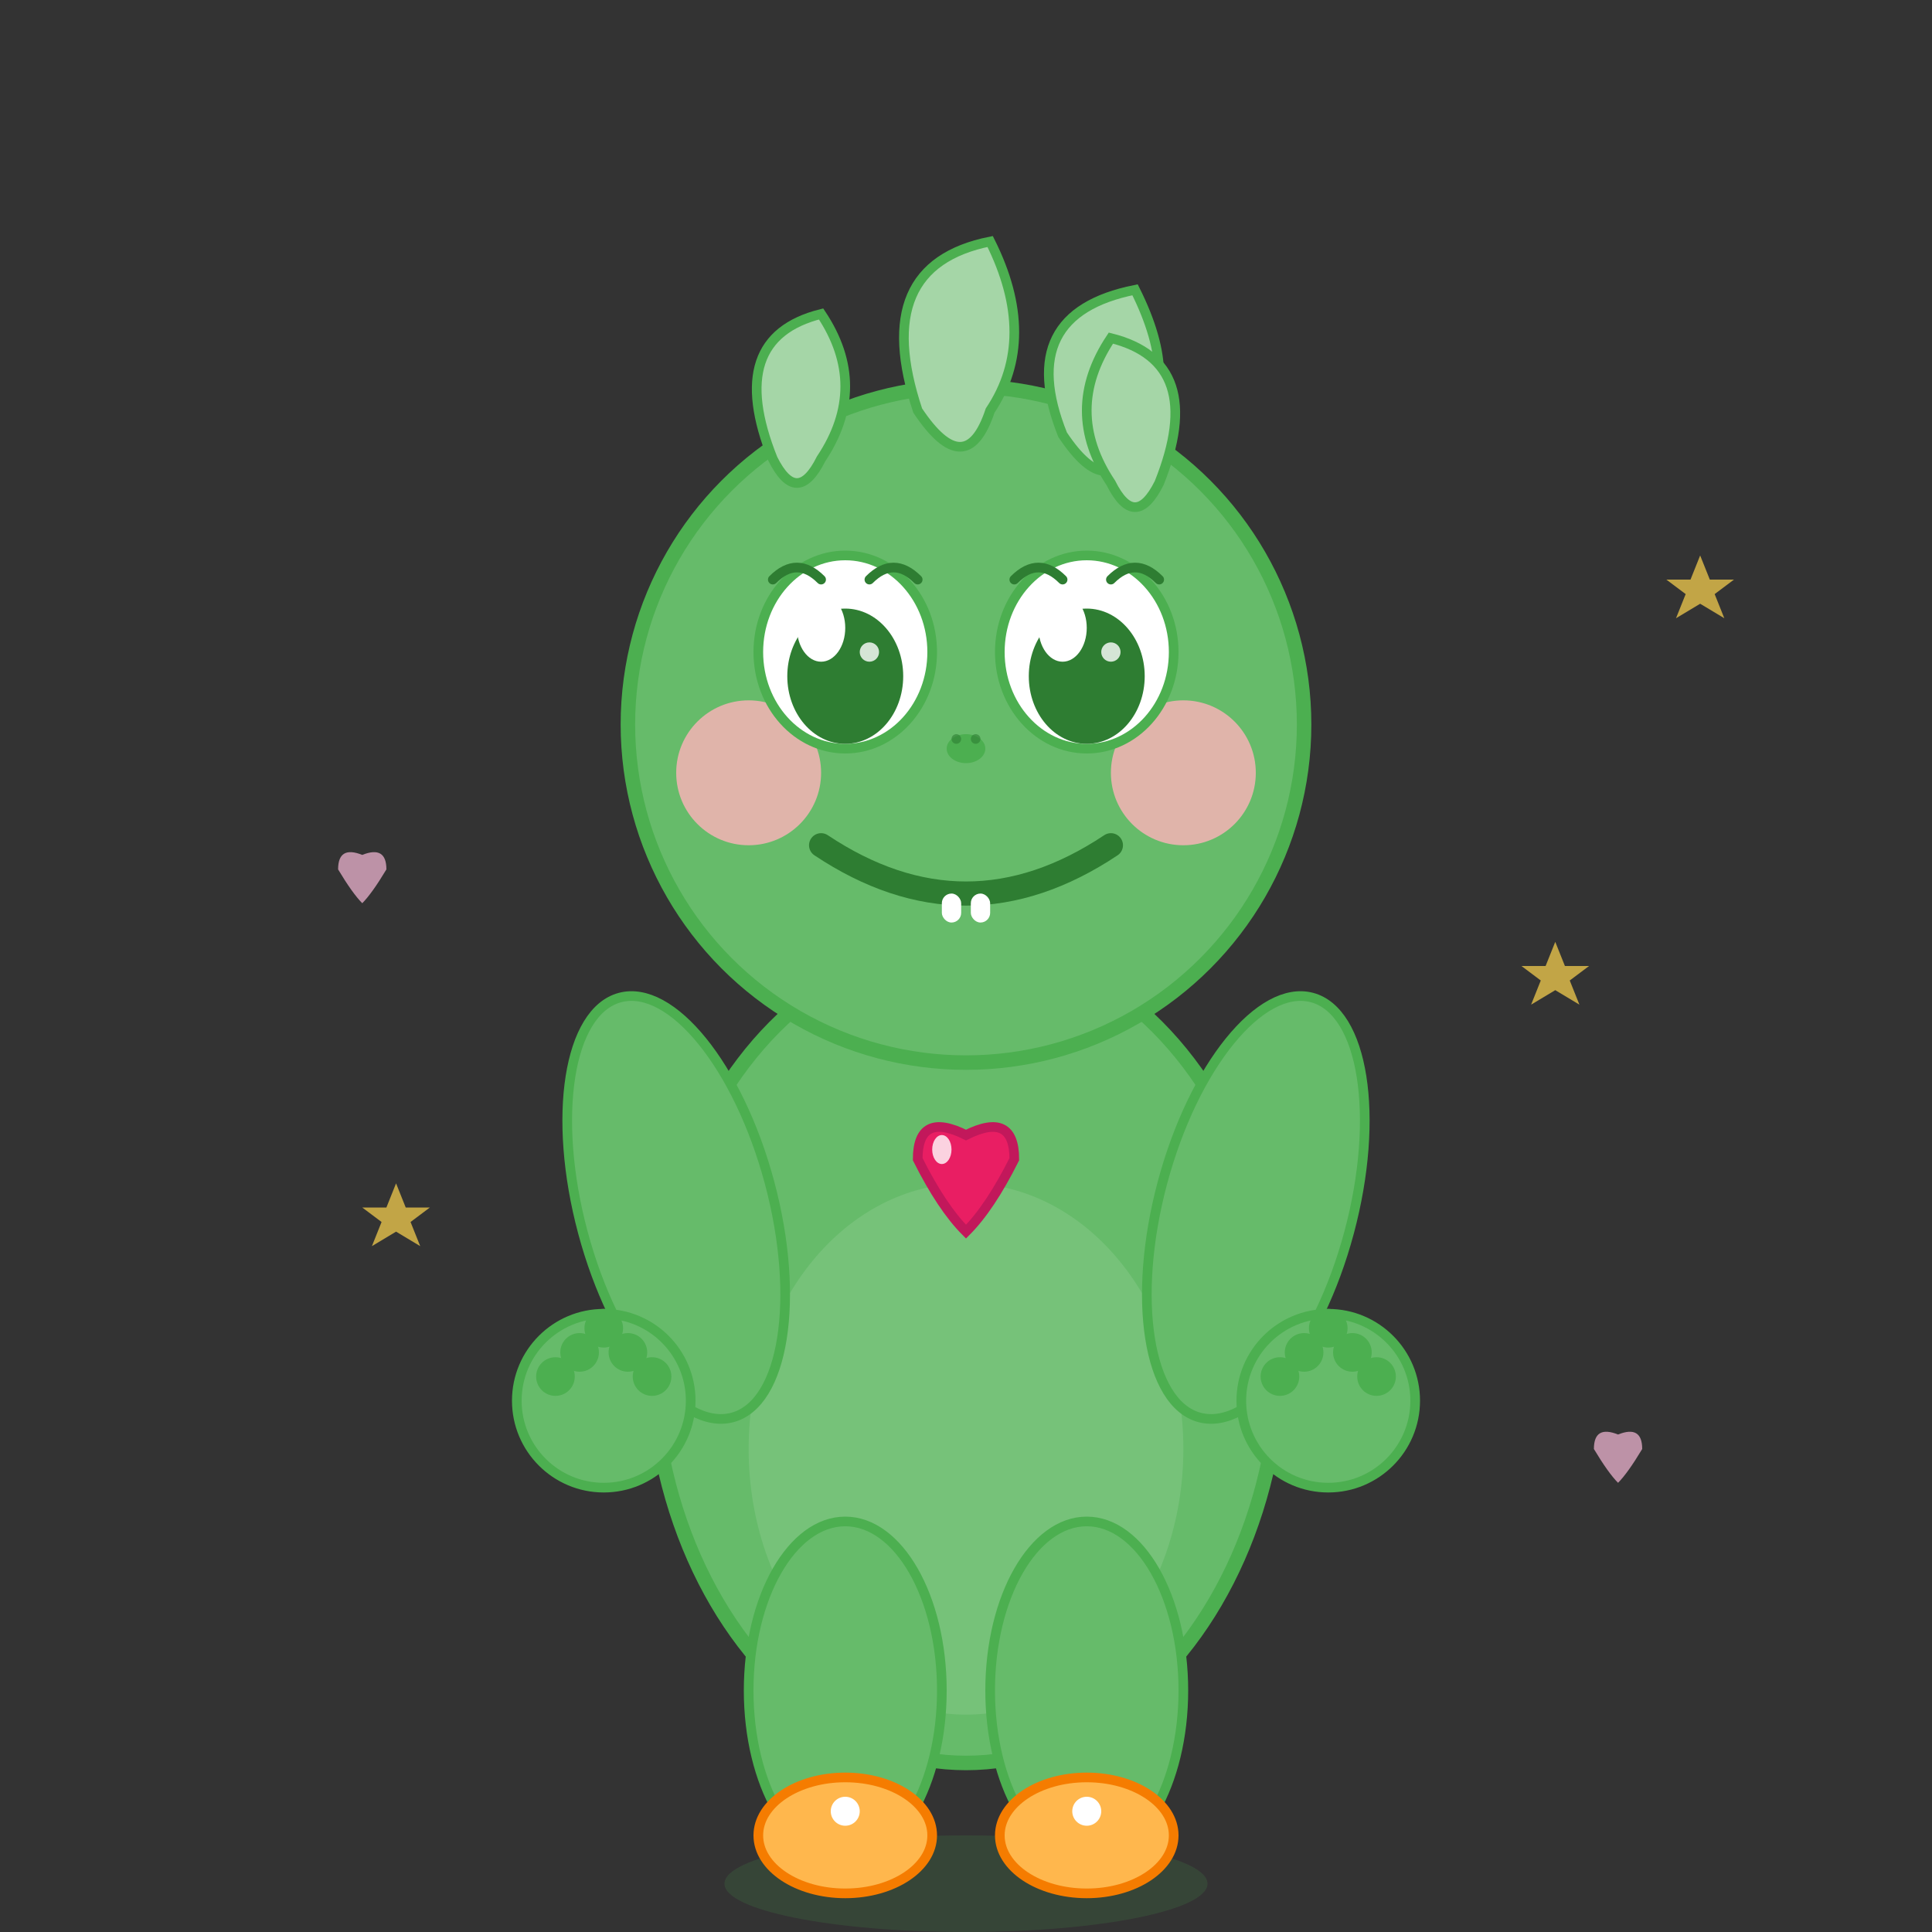 <svg viewBox="0 0 400 400" xmlns="http://www.w3.org/2000/svg">
  <rect x="0" y="0" width="400" height="400" fill="#333333" stroke="none"/>
  <!-- Hoji Adorable - Diseño Tierno y Amigable -->
  
  <!-- Sombra suave -->
  <ellipse cx="200" cy="390" rx="50" ry="10" fill="#4CAF50" opacity="0.15">
    <animateTransform attributeName="transform" type="scale" values="1;1.1;1" dur="4s" repeatCount="indefinite"/>
  </ellipse>
  
  <!-- Personaje completo -->
  <g>
    <animateTransform attributeName="transform" type="translate" values="0,0; 0,-5; 0,0" dur="5s" repeatCount="indefinite"/>
    
    <!-- Cuerpo principal - más redondeado y tierno -->
    <ellipse cx="200" cy="280" rx="65" ry="85" fill="#66BB6A" stroke="#4CAF50" stroke-width="3">
      <animate attributeName="rx" values="65;67;65" dur="6s" repeatCount="indefinite"/>
    </ellipse>
    
    <!-- Barriguita adorable -->
    <ellipse cx="200" cy="300" rx="45" ry="55" fill="#81C784" opacity="0.6"/>
    
    <!-- Brazitos cortos y regordetes -->
    <ellipse cx="140" cy="250" rx="20" ry="45" fill="#66BB6A" stroke="#4CAF50" stroke-width="2" transform="rotate(-15 140 250)">
      <animateTransform attributeName="transform" type="rotate" values="-15 140 250; -20 140 250; -15 140 250" dur="4s" repeatCount="indefinite"/>
    </ellipse>
    <ellipse cx="260" cy="250" rx="20" ry="45" fill="#66BB6A" stroke="#4CAF50" stroke-width="2" transform="rotate(15 260 250)">
      <animateTransform attributeName="transform" type="rotate" values="15 260 250; 20 260 250; 15 260 250" dur="4s" repeatCount="indefinite"/>
    </ellipse>
    
    <!-- Manitas redonditas -->
    <circle cx="125" cy="290" r="18" fill="#66BB6A" stroke="#4CAF50" stroke-width="2">
      <animateTransform attributeName="transform" type="translate" values="0,0; -2,1; 0,0" dur="4s" repeatCount="indefinite"/>
    </circle>
    <circle cx="275" cy="290" r="18" fill="#66BB6A" stroke="#4CAF50" stroke-width="2">
      <animateTransform attributeName="transform" type="translate" values="0,0; 2,1; 0,0" dur="4s" repeatCount="indefinite"/>
    </circle>
    
    <!-- Deditos adorables -->
    <circle cx="115" cy="285" r="4" fill="#4CAF50"/>
    <circle cx="120" cy="280" r="4" fill="#4CAF50"/>
    <circle cx="125" cy="275" r="4" fill="#4CAF50"/>
    <circle cx="130" cy="280" r="4" fill="#4CAF50"/>
    <circle cx="135" cy="285" r="4" fill="#4CAF50"/>
    
    <circle cx="285" cy="285" r="4" fill="#4CAF50"/>
    <circle cx="280" cy="280" r="4" fill="#4CAF50"/>
    <circle cx="275" cy="275" r="4" fill="#4CAF50"/>
    <circle cx="270" cy="280" r="4" fill="#4CAF50"/>
    <circle cx="265" cy="285" r="4" fill="#4CAF50"/>
    
    <!-- Piernitas cortas y adorables -->
    <ellipse cx="175" cy="350" rx="20" ry="35" fill="#66BB6A" stroke="#4CAF50" stroke-width="2"/>
    <ellipse cx="225" cy="350" rx="20" ry="35" fill="#66BB6A" stroke="#4CAF50" stroke-width="2"/>
    
    <!-- Zapatitos tiernos -->
    <ellipse cx="175" cy="380" rx="18" ry="12" fill="#FFB74D" stroke="#F57C00" stroke-width="2"/>
    <ellipse cx="225" cy="380" rx="18" ry="12" fill="#FFB74D" stroke="#F57C00" stroke-width="2"/>
    <circle cx="175" cy="375" r="3" fill="#FFF"/>
    <circle cx="225" cy="375" r="3" fill="#FFF"/>
    
    <!-- Cabecita grande y adorable -->
    <circle cx="200" cy="150" r="70" fill="#66BB6A" stroke="#4CAF50" stroke-width="3">
      <animate attributeName="r" values="70;72;70" dur="6s" repeatCount="indefinite"/>
    </circle>
    
    <!-- Cachetes sonrosados -->
    <circle cx="155" cy="160" r="15" fill="#FFB3BA" opacity="0.8">
      <animate attributeName="r" values="15;17;15" dur="5s" repeatCount="indefinite"/>
    </circle>
    <circle cx="245" cy="160" r="15" fill="#FFB3BA" opacity="0.8">
      <animate attributeName="r" values="15;17;15" dur="5s" repeatCount="indefinite"/>
    </circle>
    
    <!-- Hojitas tiernas como cabello -->
    <path d="M160 95 Q150 70 170 65 Q180 80 170 95 Q165 105 160 95 Z" fill="#A5D6A7" stroke="#4CAF50" stroke-width="2">
      <animateTransform attributeName="transform" type="rotate" values="0 165 80; 3 165 80; 0 165 80" dur="6s" repeatCount="indefinite"/>
    </path>
    <path d="M190 85 Q180 55 205 50 Q215 70 205 85 Q200 100 190 85 Z" fill="#A5D6A7" stroke="#4CAF50" stroke-width="2">
      <animateTransform attributeName="transform" type="rotate" values="0 200 67; -2 200 67; 0 200 67" dur="7s" repeatCount="indefinite"/>
    </path>
    <path d="M220 90 Q210 65 235 60 Q245 80 235 90 Q230 105 220 90 Z" fill="#A5D6A7" stroke="#4CAF50" stroke-width="2">
      <animateTransform attributeName="transform" type="rotate" values="0 227 75; -3 227 75; 0 227 75" dur="5s" repeatCount="indefinite"/>
    </path>
    <path d="M240 100 Q250 75 230 70 Q220 85 230 100 Q235 110 240 100 Z" fill="#A5D6A7" stroke="#4CAF50" stroke-width="2">
      <animateTransform attributeName="transform" type="rotate" values="0 235 85; 4 235 85; 0 235 85" dur="8s" repeatCount="indefinite"/>
    </path>
    
    <!-- Ojitos grandes y tiernos -->
    <ellipse cx="175" cy="135" rx="18" ry="20" fill="white" stroke="#4CAF50" stroke-width="2"/>
    <ellipse cx="225" cy="135" rx="18" ry="20" fill="white" stroke="#4CAF50" stroke-width="2"/>
    
    <!-- Pupilas grandes y brillantes -->
    <ellipse cx="175" cy="140" rx="12" ry="14" fill="#2E7D32">
      <animateTransform attributeName="transform" type="translate" values="0,0; 2,0; 0,0" dur="8s" repeatCount="indefinite"/>
    </ellipse>
    <ellipse cx="225" cy="140" rx="12" ry="14" fill="#2E7D32">
      <animateTransform attributeName="transform" type="translate" values="0,0; -2,0; 0,0" dur="8s" repeatCount="indefinite"/>
    </ellipse>
    
    <!-- Brillos grandes en los ojos -->
    <ellipse cx="170" cy="130" rx="5" ry="7" fill="white">
      <animate attributeName="opacity" values="1;0.3;1" dur="3s" repeatCount="indefinite"/>
    </ellipse>
    <ellipse cx="220" cy="130" rx="5" ry="7" fill="white">
      <animate attributeName="opacity" values="1;0.3;1" dur="3s" begin="0.5s" repeatCount="indefinite"/>
    </ellipse>
    
    <!-- Pequeños brillos adicionales -->
    <circle cx="180" cy="135" r="2" fill="white" opacity="0.8"/>
    <circle cx="230" cy="135" r="2" fill="white" opacity="0.8"/>
    
    <!-- Pestañitas tiernas -->
    <path d="M160 120 Q165 115 170 120" fill="none" stroke="#2E7D32" stroke-width="2" stroke-linecap="round"/>
    <path d="M180 120 Q185 115 190 120" fill="none" stroke="#2E7D32" stroke-width="2" stroke-linecap="round"/>
    <path d="M210 120 Q215 115 220 120" fill="none" stroke="#2E7D32" stroke-width="2" stroke-linecap="round"/>
    <path d="M230 120 Q235 115 240 120" fill="none" stroke="#2E7D32" stroke-width="2" stroke-linecap="round"/>
    
    <!-- Naricita pequeña y adorable -->
    <ellipse cx="200" cy="155" rx="4" ry="3" fill="#4CAF50"/>
    <circle cx="198" cy="153" r="1" fill="#2E7D32" opacity="0.6"/>
    <circle cx="202" cy="153" r="1" fill="#2E7D32" opacity="0.6"/>
    
    <!-- Sonrisa amplia y tierna -->
    <path d="M170 175 Q200 195 230 175" fill="none" stroke="#2E7D32" stroke-width="5" stroke-linecap="round">
      <animate attributeName="d" values="M170 175 Q200 195 230 175; M170 175 Q200 200 230 175; M170 175 Q200 195 230 175" dur="4s" repeatCount="indefinite"/>
    </path>
    
    <!-- Dientecitos adorables -->
    <rect x="195" y="185" width="4" height="6" fill="white" rx="2"/>
    <rect x="201" y="185" width="4" height="6" fill="white" rx="2"/>
    
    <!-- Corazoncito en el pecho -->
    <path d="M190 240 Q190 230 200 235 Q210 230 210 240 Q205 250 200 255 Q195 250 190 240 Z" fill="#E91E63" stroke="#C2185B" stroke-width="2">
      <animate attributeName="fill" values="#E91E63; #F06292; #E91E63" dur="2s" repeatCount="indefinite"/>
      <animateTransform attributeName="transform" type="scale" values="1;1.1;1" dur="2s" repeatCount="indefinite"/>
    </path>
    
    <!-- Pequeño brillo en el corazón -->
    <ellipse cx="195" cy="238" rx="2" ry="3" fill="white" opacity="0.8"/>
  </g>
  
  <!-- Efectos mágicos adorables -->
  <g opacity="0.7">
    <!-- Estrellitas flotantes -->
    <g>
      <animateTransform attributeName="transform" type="translate" values="0,0; -10,-20; -20,-40" dur="8s" repeatCount="indefinite"/>
      <animate attributeName="opacity" values="0;1;0" dur="8s" repeatCount="indefinite"/>
      <path d="M320 200 L322 195 L324 200 L329 200 L325 203 L327 208 L322 205 L317 208 L319 203 L315 200 Z" fill="#FFD54F"/>
    </g>
    <g>
      <animateTransform attributeName="transform" type="translate" values="0,0; 8,-15; 16,-30" dur="10s" repeatCount="indefinite"/>
      <animate attributeName="opacity" values="0;1;0" dur="10s" repeatCount="indefinite"/>
      <path d="M80 250 L82 245 L84 250 L89 250 L85 253 L87 258 L82 255 L77 258 L79 253 L75 250 Z" fill="#FFD54F"/>
    </g>
    <g>
      <animateTransform attributeName="transform" type="translate" values="0,0; -5,-25; -10,-50" dur="12s" repeatCount="indefinite"/>
      <animate attributeName="opacity" values="0;1;0" dur="12s" repeatCount="indefinite"/>
      <path d="M350 120 L352 115 L354 120 L359 120 L355 123 L357 128 L352 125 L347 128 L349 123 L345 120 Z" fill="#FFD54F"/>
    </g>
    
    <!-- Corazoncitos flotantes -->
    <g>
      <animateTransform attributeName="transform" type="translate" values="0,0; -12,-18; -24,-36" dur="9s" repeatCount="indefinite"/>
      <animate attributeName="opacity" values="0;0.8;0" dur="9s" repeatCount="indefinite"/>
      <path d="M70 180 Q70 175 75 177 Q80 175 80 180 Q77 185 75 187 Q73 185 70 180 Z" fill="#F8BBD9"/>
    </g>
    <g>
      <animateTransform attributeName="transform" type="translate" values="0,0; 15,-22; 30,-44" dur="11s" repeatCount="indefinite"/>
      <animate attributeName="opacity" values="0;0.8;0" dur="11s" repeatCount="indefinite"/>
      <path d="M330 300 Q330 295 335 297 Q340 295 340 300 Q337 305 335 307 Q333 305 330 300 Z" fill="#F8BBD9"/>
    </g>
  </g>
</svg>